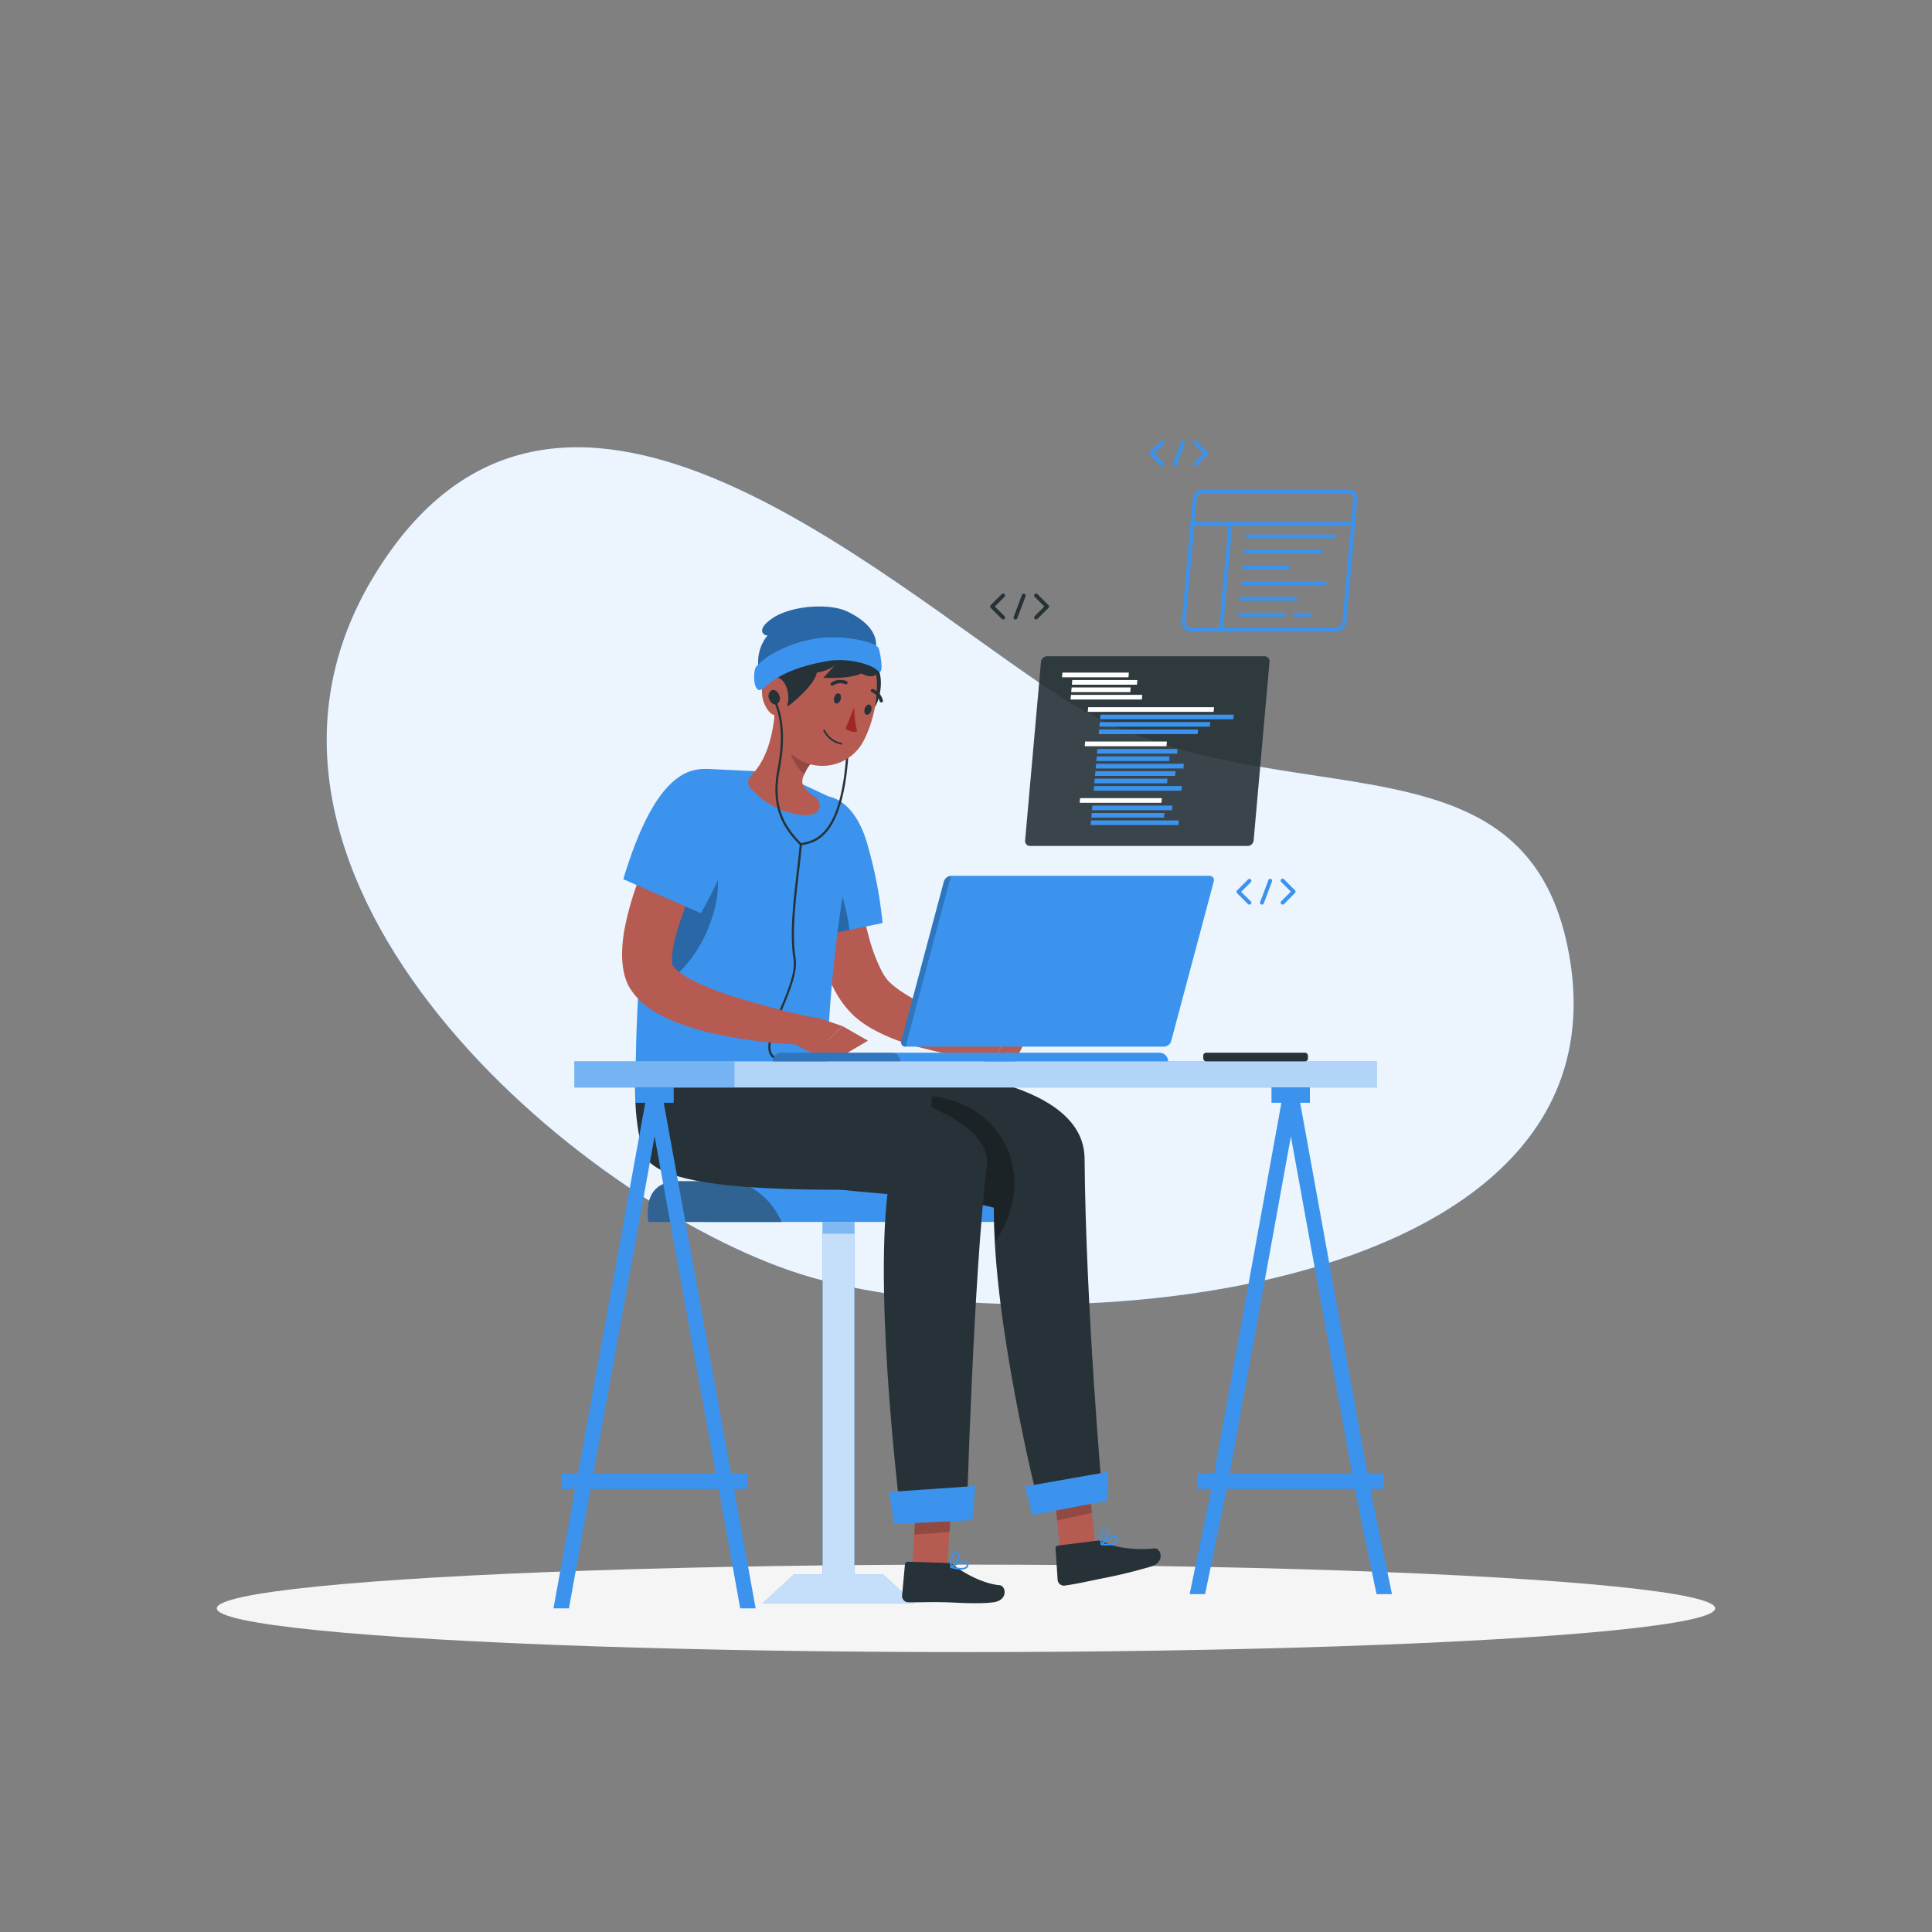 <svg xmlns="http://www.w3.org/2000/svg" viewBox="0 0 500 500"><rect x="0" y="0" width="500" height="500" fill="#808080" stroke="none"/><g id="freepik--background-simple--inject-3"><path d="M273.48,179.72c-48.29-31.86-130-107.29-176.62-30.79-46.27,75.93,48.61,159.44,107.52,179.88,59.55,20.65,217.9,9.18,201.72-81.66C395,184.65,326.81,214.92,273.48,179.72Z" style="fill:#3B93ED"></path><path d="M273.48,179.72c-48.29-31.86-130-107.29-176.62-30.79-46.27,75.93,48.61,159.44,107.52,179.88,59.55,20.65,217.9,9.18,201.72-81.66C395,184.65,326.81,214.92,273.48,179.72Z" style="fill:#fff;opacity:0.9"></path></g><g id="freepik--Shadow--inject-3"><ellipse id="freepik--path--inject-3" cx="250" cy="416.24" rx="193.89" ry="11.32" style="fill:#f5f5f5"></ellipse></g><g id="freepik--Character--inject-3"><path d="M182.31,316.24H268.5c-3-6.54-8.47-10.55-14.37-10.55h-67Z" style="fill:#3B93ED"></path><path d="M167.79,316.24h34.52c-3-6.54-8.47-10.55-14.38-10.55H175.71c-5.9,0-8.83,3.41-7.92,10.55Z" style="fill:#3B93ED"></path><path d="M167.79,316.24h34.52c-3-6.54-8.47-10.55-14.38-10.55H175.71c-5.9,0-8.83,3.41-7.92,10.55Z" style="fill:#263238;opacity:0.5"></path><polygon points="228.59 407.5 221.11 407.5 221.11 316.24 212.9 316.24 212.9 407.5 205.42 407.5 197.36 414.96 212.9 414.96 221.11 414.96 236.65 414.96 228.59 407.5" style="fill:#3B93ED"></polygon><polygon points="228.59 407.5 221.11 407.5 221.11 316.24 212.9 316.24 212.9 407.5 205.42 407.5 197.36 414.96 212.9 414.96 221.11 414.96 236.65 414.96 228.59 407.5" style="fill:#fff;opacity:0.7"></polygon><rect x="212.9" y="316.24" width="8.21" height="3.06" style="fill:#3B93ED;opacity:0.5"></rect><polygon points="274.71 404.95 283.68 402.68 281.55 381.16 272.58 383.43 274.71 404.95" style="fill:#b55b52"></polygon><path d="M284.07,398.71,273.77,400a.66.66,0,0,0-.6.72l.55,8.21a1.64,1.64,0,0,0,1.82,1.42c3.57-.52,5-.91,9.52-1.82a131.68,131.68,0,0,0,13-3.17c3.59-1.21,2.34-4.84.67-4.64-3.95.47-10.17,0-13-1.69A2.67,2.67,0,0,0,284.07,398.71Z" style="fill:#263238"></path><polygon points="272.58 383.44 281.56 381.17 282.58 391.53 273.57 393.49 272.58 383.44" style="opacity:0.2"></polygon><path d="M214,275.54s66.47-2.23,66.69,24.28c.31,38.09,4.45,85.38,4.45,85.38l-16.74,2.48S257,342.29,257.21,312.55c-18.69-5.28-67.23-1.84-72.95-17.33-4.67-12.68-2.23-19.68-2.23-19.68Z" style="fill:#263238"></path><path d="M241.25,283.71s-2,15.16,4.91,26.85a74.05,74.05,0,0,1,11.06,2,78.84,78.84,0,0,0,.46,8.65C268.8,304.62,259.7,285.8,241.25,283.71Z" style="opacity:0.3"></path><polygon points="267.1 392.08 286.49 388.43 286.81 380.91 265.29 384.7 267.1 392.08" style="fill:#3B93ED"></polygon><path d="M287.52,399.89a11.35,11.35,0,0,1-2.48,0,.23.23,0,0,1-.19-.15.22.22,0,0,1,.06-.22c.27-.24,2.64-2.35,3.81-2.06a.85.85,0,0,1,.58.54,1.2,1.2,0,0,1-.12,1.2A2.53,2.53,0,0,1,287.52,399.89Zm-1.94-.4c1.69.12,2.89-.09,3.26-.57a.78.78,0,0,0,.05-.78.37.37,0,0,0-.27-.27C288,397.71,286.56,398.68,285.58,399.49Z" style="fill:#3B93ED"></path><path d="M285.09,399.88H285a.21.21,0,0,1-.13-.16c0-.11-.57-2.72.24-3.73a1.11,1.11,0,0,1,.87-.42.83.83,0,0,1,.85.55c.34,1-.78,3.06-1.62,3.73Zm.77-3.88a.66.66,0,0,0-.44.25c-.48.6-.36,2.12-.22,3,.71-.78,1.43-2.35,1.21-3-.05-.12-.14-.26-.45-.26Z" style="fill:#3B93ED"></path><polygon points="235.92 406.93 245.09 405.76 246.59 384 237.42 385.16 235.92 406.93" style="fill:#b55b52"></polygon><path d="M245.3,404.5l-10.38-.33a.67.67,0,0,0-.71.61l-.76,8.2a1.64,1.64,0,0,0,1.57,1.69c3.61.05,5.34-.11,9.91,0,2.81.09,8.33.5,12.18,0s3.26-4.28,1.59-4.42c-4-.32-9.29-3.06-11.83-5.19A2.59,2.59,0,0,0,245.3,404.5Z" style="fill:#263238"></path><path d="M248.52,406.21a10.88,10.88,0,0,1-2.45-.41.23.23,0,0,1-.16-.17.22.22,0,0,1,.1-.21c.3-.2,3-1.9,4.09-1.43a.83.83,0,0,1,.48.63,1.19,1.19,0,0,1-.31,1.16A2.52,2.52,0,0,1,248.52,406.21Zm-1.85-.7c1.64.38,2.86.37,3.31-.05a.76.76,0,0,0,.17-.76.38.38,0,0,0-.22-.31C249.33,404.13,247.77,404.86,246.67,405.51Z" style="fill:#3B93ED"></path><path d="M246.12,405.81a.19.19,0,0,1-.1,0,.2.2,0,0,1-.11-.17c0-.12-.13-2.78.83-3.65a1.1,1.1,0,0,1,.92-.27.81.81,0,0,1,.76.68c.19,1-1.25,2.9-2.19,3.41A.2.2,0,0,1,246.12,405.81Zm1.38-3.7a.64.64,0,0,0-.47.17c-.57.52-.7,2-.7,2.92.83-.66,1.79-2.09,1.67-2.76,0-.12-.09-.28-.4-.32Z" style="fill:#3B93ED"></path><polygon points="237.42 385.17 246.59 384 245.73 396.45 236.59 397.16 237.42 385.17" style="opacity:0.2"></polygon><path d="M191.39,275.54s66.37,6.28,64,26.26c-3.49,28.81-5.21,90.91-5.21,90.91l-16.92.67s-7.17-56-3.46-85.52c-17.17,0-59.22,1.23-63.06-9.12-3.38-9.14-2.17-23.2-2.17-23.2Z" style="fill:#263238"></path><polygon points="231.35 394.42 251.66 393.41 252.39 384.58 230.12 386.11 231.35 394.42" style="fill:#3B93ED"></polygon><path d="M220.08,215.83l.57,4.6c.2,1.56.42,3.12.66,4.67.5,3.11,1,6.21,1.63,9.25s1.31,6,2.13,8.9a44,44,0,0,0,3,7.85,13.93,13.93,0,0,0,1.73,2.66c.1.12.31.32.52.52s.43.4.65.6c.46.39,1,.79,1.51,1.18a47.66,47.66,0,0,0,7.54,4.27A164.07,164.07,0,0,0,257.56,267l-1.08,6.86a80.22,80.22,0,0,1-10.22-1c-1.68-.26-3.37-.58-5-1s-3.38-.8-5.06-1.31A49.92,49.92,0,0,1,226,266.42a29.42,29.42,0,0,1-2.55-1.58c-.42-.3-.84-.59-1.26-.94a16.23,16.23,0,0,1-1.31-1.11,25.37,25.37,0,0,1-4.12-5.19,53.3,53.3,0,0,1-4.62-10.21,101.6,101.6,0,0,1-2.85-10.08c-.76-3.35-1.43-6.7-1.92-10.06-.26-1.68-.49-3.36-.71-5s-.38-3.33-.52-5.16Z" style="fill:#b55b52"></path><path d="M206.06,209.15c6.79-6.55,15.15-2.68,18.49,9.6a113.63,113.63,0,0,1,3.86,20.14l-21.49,4.44C203,231.61,199.12,215.87,206.06,209.15Z" style="fill:#3B93ED"></path><path d="M213,222.56c-1.54-1.38-5.9,4.81-8.57,12.48.76,2.86,1.62,5.68,2.49,8.3l12.93-2.68C218.81,233,216.43,225.67,213,222.56Z" style="opacity:0.3"></path><path d="M256.24,265.25l5.12.32-4.09,9.4s-8.83-.21-8.64-4.55l1.59-2.08A8.32,8.32,0,0,1,256.24,265.25Z" style="fill:#b55b52"></path><polygon points="266.94 266.33 262.52 274.97 257.27 274.97 261.36 265.57 266.94 266.33" style="fill:#b55b52"></polygon><path d="M206.86,202.58l-10.3-2.94L183.32,199a9.19,9.19,0,0,0-9.16,6.33c-2.53,7.7-4.85,18.85-6.54,28.47-1.9,10.78-2.89,27-3.09,41.73H214c1.13-30.73,5-48.9,6.77-59a9.16,9.16,0,0,0-5.09-9.83Z" style="fill:#3B93ED"></path><path d="M172.58,210.67c-1.91,7-3.63,15.57-5,23.14a217.28,217.28,0,0,0-2.43,23.33c8.15-.81,17.15-10.19,20-22.82C188,222,181.39,209.18,172.58,210.67Z" style="opacity:0.3"></path><path d="M200.67,182.91l4,6.11,5.45,8.33a8.23,8.23,0,0,0-1.68,2.46c-1,2-1.82,3.51,2.39,6.38a2.78,2.78,0,0,1,1.26,2.76c-.24,1.3-1.54,2.56-6.09,1.76a20.92,20.92,0,0,1-11.4-6.33c-1.52-1.51-1.17-2.65.29-4.22C199,195.72,200.26,188.63,200.67,182.91Z" style="fill:#b55b52"></path><path d="M208.78,195.3l-3.34-5.94-.23.49a16.2,16.2,0,0,0-.72,2.28c-.61,2.63,1.44,6.4,3.69,8.19l.26-.51a9.92,9.92,0,0,1,1.54-2.36.67.67,0,0,1,.14-.11Z" style="opacity:0.2"></path><path d="M207.25,218.82a.29.29,0,0,1-.07-.56l.71-.17c3.62-.79,12.1-2.64,11.33-35.18a.29.29,0,0,1,.28-.29h0a.29.29,0,0,1,.29.28c.78,33-8,34.93-11.78,35.75-.25,0-.48.1-.68.16Z" style="fill:#263238"></path><path d="M227.57,173.85c-1.46-4.36-6.7-1.46-6.7-1.46s-.07,9.13,2.74,11.47S229,178.25,227.57,173.85Z" style="fill:#263238"></path><path d="M202.08,172.09c-1.61,9.06-3,14.26.35,20.07a12,12,0,0,0,21.16-.61c3.83-7.47,5.81-21-2-27A12.1,12.1,0,0,0,202.08,172.09Z" style="fill:#b55b52"></path><path d="M200.37,177.42c-2.44,3.88,3.65,5.3,3.65,5.3s7.29-5.49,7.44-9.14S202.31,174.34,200.37,177.42Z" style="fill:#263238"></path><path d="M198,178.88c-1.2-1-2.52-4.81-1.51-8.16s4.23-7,7.13-5.81c1.08-3.09,15.92-6.89,20.88,0,5.78,8.05,2.75,12.19-2.06,9.07l-8.8-2.85Z" style="fill:#263238"></path><path d="M224.37,173.25c-2.35,2.78-11.26,2.15-11.26,2.15l2.92-3.2a9.76,9.76,0,0,1-6.76,1.87c-4.37-.25-2-4.74-2-4.74S228.79,168,224.37,173.25Z" style="fill:#263238"></path><path d="M197.2,178.65a8.14,8.14,0,0,0,1.83,5.51c1.66,2,4.22.4,4.82-2.06.53-2.21-.16-5.64-2.34-6.7S197.31,176.17,197.2,178.65Z" style="fill:#b55b52"></path><path d="M196.33,172.9a10.78,10.78,0,0,1,2.35-8.48c-.82.19-3.39-1.32,1.34-4.48s14.55-4,19.44-1.59c9.58,4.7,6.93,10.26,6.93,10.26Z" style="fill:#3B93ED"></path><path d="M196.33,172.9a10.78,10.78,0,0,1,2.35-8.48c-.82.19-3.39-1.32,1.34-4.48s14.55-4,19.44-1.59c9.58,4.7,6.93,10.26,6.93,10.26Z" style="opacity:0.3"></path><path d="M196.52,178.6c1.66.06,3.27-4.95,17.34-7.48,5.68-1,11.63.8,13.29,2.44s.88-3.75.28-5.68-9.39-3.47-15.1-2.78c-9.91,1.19-15.86,6.24-16.68,7.51S195,178.56,196.52,178.6Z" style="fill:#3B93ED"></path><path d="M201.7,180a1.73,1.73,0,0,1-.73,2.26c-.73.23-1.59-.39-1.92-1.4a1.73,1.73,0,0,1,.73-2.26C200.51,178.37,201.37,179,201.7,180Z" style="fill:#263238"></path><path d="M202.88,274.54c-1.72,0-2.86-.46-3.49-1.41-1.54-2.3.43-7.05,2.52-12.08,2-4.7,4-9.57,3.44-12.91-1-6.37-.08-14.41.82-22.18.3-2.56.58-5,.79-7.32-3.87-4-7.77-9.13-5.72-19.69,1.36-7,1.06-12.8-.89-17.3a.27.27,0,0,1,.14-.37.29.29,0,0,1,.38.14c2,4.62,2.31,10.55.93,17.64-2,10.37,1.86,15.39,5.66,19.27a.32.32,0,0,1,.07.23c-.21,2.39-.49,4.86-.8,7.47-.89,7.73-1.82,15.73-.82,22,.56,3.5-1.49,8.44-3.48,13.22s-3.94,9.5-2.57,11.55c.52.78,1.51,1.16,3,1.16a.28.28,0,0,1,0,.56Z" style="fill:#263238"></path><path d="M215.89,180.47c-.23.71,0,1.42.41,1.59s1-.27,1.24-1,.06-1.42-.4-1.59S216.12,179.76,215.89,180.47Z" style="fill:#263238"></path><ellipse cx="224.63" cy="183.68" rx="1.35" ry="0.88" transform="translate(-15.83 346.08) rotate(-73.31)" style="fill:#263238"></ellipse><path d="M221.09,183a23.82,23.82,0,0,0,.74,6.27c-1.42.52-3-.71-3-.71Z" style="fill:#a02724"></path><path d="M216.85,192.45a6.45,6.45,0,0,1-3.77-3.33.22.22,0,0,1,.12-.28.22.22,0,0,1,.29.12,6.13,6.13,0,0,0,4.29,3.3.22.22,0,0,1,.17.26.22.22,0,0,1-.26.17A7.41,7.41,0,0,1,216.85,192.45Z" style="fill:#263238"></path><path d="M215.16,177.41a.45.45,0,0,1-.16-.15.43.43,0,0,1,.14-.6,4.21,4.21,0,0,1,3.93-.41.44.44,0,1,1-.38.79,3.36,3.36,0,0,0-3.08.35A.45.45,0,0,1,215.16,177.41Z" style="fill:#263238"></path><path d="M225.37,178.8a.42.42,0,0,1,0-.22.44.44,0,0,1,.57-.24,4.19,4.19,0,0,1,2.57,3,.44.44,0,0,1-.86.14,3.36,3.36,0,0,0-2.05-2.34A.41.41,0,0,1,225.37,178.8Z" style="fill:#263238"></path><path d="M188,212.73c-.83,1.5-1.74,3.21-2.6,4.83s-1.71,3.31-2.53,5c-1.65,3.33-3.2,6.68-4.61,10a77.64,77.64,0,0,0-3.46,10,30.88,30.88,0,0,0-.84,4.56c-.17,1.33.07,2.77,0,2.46a6,6,0,0,0,1.9,2,24.11,24.11,0,0,0,4,2.41,73.13,73.13,0,0,0,10,3.92C193.32,259,197,260,200.61,261s7.42,1.78,11.06,2.58l-.68,6.91A135.68,135.68,0,0,1,187.2,268a74.26,74.26,0,0,1-12-3.37,35.76,35.76,0,0,1-6.19-3.05,17.64,17.64,0,0,1-6.17-6.15,13.2,13.2,0,0,1-1.09-2.63l-.19-.69-.11-.54c-.09-.37-.14-.71-.2-1.07a24.87,24.87,0,0,1-.25-3.95,38.09,38.09,0,0,1,.79-6.91,77.37,77.37,0,0,1,3.56-12.15c1.43-3.84,3.06-7.54,4.81-11.16q1.32-2.72,2.73-5.37c.94-1.8,1.89-3.48,3-5.33Z" style="fill:#b55b52"></path><path d="M180.39,199.17c9.32-1.42,13.9,6.58,9.52,18.52a113.84,113.84,0,0,1-8.52,18.65l-20.09-8.81C164.9,215.71,170.83,200.62,180.39,199.17Z" style="fill:#3B93ED"></path><path d="M212.48,263.66l5.58,1.91-7.41,7.08s-9.05-3.25-7.2-7.18l2.28-1.3A8.3,8.3,0,0,1,212.48,263.66Z" style="fill:#b55b52"></path><polygon points="224.63 269.33 216.26 274.26 210.66 272.65 218.06 265.57 224.63 269.33" style="fill:#b55b52"></polygon></g><g id="freepik--Desk--inject-3"><rect x="148.67" y="274.68" width="207.62" height="6.76" style="fill:#3B93ED"></rect><rect x="148.67" y="274.68" width="207.62" height="6.76" style="fill:#fff;opacity:0.6"></rect><rect x="148.67" y="274.68" width="41.43" height="6.76" transform="translate(338.76 556.12) rotate(180)" style="fill:#3B93ED;opacity:0.5"></rect><path d="M300.06,272.44H202.23a2.25,2.25,0,0,0-2.24,2.24H302.31A2.25,2.25,0,0,0,300.06,272.44Z" style="fill:#3B93ED"></path><path d="M313,226.67H246.15a2.07,2.07,0,0,0-1.88,1.48l-11,41.24a1.1,1.1,0,0,0,1.09,1.48h66.88a2,2,0,0,0,1.87-1.48l11-41.24A1.1,1.1,0,0,0,313,226.67Z" style="fill:#3B93ED"></path><path d="M244.27,228.15l-11,41.24a1.1,1.1,0,0,0,1.09,1.48l11.76-44.2A2.07,2.07,0,0,0,244.27,228.15Z" style="opacity:0.2"></path><path d="M230.78,272.44H202.23a2.25,2.25,0,0,0-2.24,2.24h33A2.25,2.25,0,0,0,230.78,272.44Z" style="opacity:0.2"></path><path d="M191.56,416.24h4l-5.61-30.9h3.49v-4H189.2l-17.42-95.94h2.57v-4h-9.94v4H167l-17.42,95.94h-4.22v4h3.49l-5.61,30.9h4l5.61-30.9H186Zm-38-34.88,15.85-87.25,15.84,87.25Z" style="fill:#3B93ED"></path><path d="M356.24,412.56h4l-5.61-27.22h3.49v-4h-4.22l-17.42-95.94H339v-4h-9.94v4h2.57l-17.42,95.94H310v4h3.49l-5.61,27.22h4l5.61-27.22h33.14Zm-38-31.2,15.84-87.25,15.85,87.25Z" style="fill:#3B93ED"></path><rect x="311.4" y="272.44" width="27.1" height="2.24" rx="0.73" style="fill:#263238"></rect></g><g id="freepik--Coding--inject-3"><path d="M266.6,218.94a1.29,1.29,0,0,1-1.3-1.43l4.11-46.24a1.6,1.6,0,0,1,1.56-1.43h56.28a1.29,1.29,0,0,1,1.3,1.43l-4.11,46.24a1.6,1.6,0,0,1-1.56,1.43Z" style="fill:#263238;opacity:0.9"></path><polygon points="314.08 184.23 281.51 184.23 281.62 183.03 314.19 183.03 314.08 184.23" style="fill:#fff"></polygon><polygon points="319.19 186.15 284.69 186.15 284.79 184.95 319.3 184.95 319.19 186.15" style="fill:#3B93ED"></polygon><polygon points="313.11 188.07 284.52 188.07 284.62 186.87 313.21 186.87 313.11 188.07" style="fill:#3B93ED"></polygon><polygon points="309.95 189.99 284.35 189.99 284.45 188.79 310.06 188.79 309.95 189.99" style="fill:#3B93ED"></polygon><polygon points="301.89 193.12 280.73 193.12 280.83 191.91 301.99 191.91 301.89 193.12" style="fill:#fff"></polygon><polygon points="306.38 197.67 283.66 197.67 283.56 198.88 306.27 198.88 306.38 197.67" style="fill:#3B93ED"></polygon><polygon points="302.66 195.75 283.83 195.75 283.73 196.96 302.55 196.96 302.66 195.75" style="fill:#3B93ED"></polygon><polygon points="304.74 193.83 284 193.83 283.9 195.04 304.63 195.04 304.74 193.83" style="fill:#3B93ED"></polygon><polygon points="300.58 207.76 279.42 207.76 279.53 206.56 300.69 206.56 300.58 207.76" style="fill:#fff"></polygon><polygon points="305.08 212.32 282.36 212.32 282.25 213.52 304.97 213.52 305.08 212.32" style="fill:#3B93ED"></polygon><polygon points="301.36 210.4 282.53 210.4 282.43 211.6 301.25 211.6 301.36 210.4" style="fill:#3B93ED"></polygon><polygon points="303.44 208.48 282.7 208.48 282.6 209.68 303.33 209.68 303.44 208.48" style="fill:#3B93ED"></polygon><polygon points="292.04 175.28 274.86 175.28 274.96 174.07 292.15 174.07 292.04 175.28" style="fill:#fff"></polygon><polygon points="295.62 179.83 277.17 179.83 277.06 181.04 295.51 181.04 295.62 179.83" style="fill:#fff"></polygon><polygon points="292.62 177.91 277.34 177.91 277.23 179.12 292.52 179.12 292.62 177.91" style="fill:#fff"></polygon><polygon points="294.34 175.99 277.51 175.99 277.4 177.2 294.24 177.2 294.34 175.99" style="fill:#fff"></polygon><polygon points="305.87 203.43 283.15 203.43 283.04 204.64 305.76 204.64 305.87 203.43" style="fill:#3B93ED"></polygon><polygon points="302.15 201.51 283.32 201.51 283.21 202.72 302.04 202.72 302.15 201.51" style="fill:#3B93ED"></polygon><polygon points="304.23 199.59 283.49 199.59 283.39 200.8 304.12 200.8 304.23 199.59" style="fill:#3B93ED"></polygon><path d="M345.72,163.42H308.21a2.34,2.34,0,0,1-2.36-2.59l2.82-31.71a2.79,2.79,0,0,1,2.73-2.5h37.5a2.34,2.34,0,0,1,2.36,2.59l-2.82,31.71A2.78,2.78,0,0,1,345.72,163.42Zm-34.32-35.8a1.79,1.79,0,0,0-1.74,1.59l-2.81,31.71a1.35,1.35,0,0,0,.34,1.07,1.37,1.37,0,0,0,1,.43h37.51a1.78,1.78,0,0,0,1.73-1.59l2.82-31.71a1.39,1.39,0,0,0-.35-1.06,1.36,1.36,0,0,0-1-.44Z" style="fill:#3B93ED"></path><path d="M350.2,136.07H308.6a.5.5,0,0,1-.5-.5.5.5,0,0,1,.5-.5h41.6a.5.5,0,0,1,.5.5A.51.51,0,0,1,350.2,136.07Z" style="fill:#3B93ED"></path><path d="M316,163.42h-.05a.49.49,0,0,1-.45-.54l2.43-27.36a.51.51,0,0,1,.54-.45.5.5,0,0,1,.46.54L316.49,163A.51.51,0,0,1,316,163.42Z" style="fill:#3B93ED"></path><path d="M345.32,139.32H322.74a.5.5,0,0,1-.5-.5.5.5,0,0,1,.5-.5h22.58a.5.5,0,0,1,.5.5A.5.5,0,0,1,345.32,139.32Z" style="fill:#3B93ED"></path><path d="M341.78,143.31h-19.4a.51.51,0,0,1-.5-.5.5.5,0,0,1,.5-.5h19.4a.5.5,0,0,1,.5.5A.5.5,0,0,1,341.78,143.31Z" style="fill:#3B93ED"></path><path d="M333.31,147.42H322a.5.5,0,0,1-.5-.5.5.5,0,0,1,.5-.5h11.29a.51.51,0,0,1,.5.5A.5.5,0,0,1,333.31,147.42Z" style="fill:#3B93ED"></path><path d="M335.09,155.45H321.3a.5.5,0,0,1-.5-.5.51.51,0,0,1,.5-.5h13.79a.51.51,0,0,1,.5.5A.5.5,0,0,1,335.09,155.45Z" style="fill:#3B93ED"></path><path d="M332.23,159.57H320.94a.5.5,0,0,1,0-1h11.29a.5.5,0,0,1,0,1Z" style="fill:#3B93ED"></path><path d="M338.84,159.57h-3.62a.5.5,0,0,1,0-1h3.62a.5.5,0,0,1,0,1Z" style="fill:#3B93ED"></path><path d="M342.81,151.41H321.66a.5.5,0,0,1,0-1h21.15a.5.5,0,0,1,0,1Z" style="fill:#3B93ED"></path><path d="M268.14,160.31a.51.51,0,0,1-.36-.15.5.5,0,0,1,0-.7l2.5-2.5-2.5-2.49a.5.5,0,0,1,.71-.71l2.85,2.85a.51.51,0,0,1,0,.71l-2.85,2.84A.49.49,0,0,1,268.14,160.31Z" style="fill:#263238"></path><path d="M259.6,160.31a.49.49,0,0,1-.35-.15l-2.85-2.84a.51.51,0,0,1,0-.71l2.85-2.85a.5.5,0,1,1,.71.71l-2.5,2.49,2.5,2.5a.5.5,0,0,1,0,.7A.51.51,0,0,1,259.6,160.31Z" style="fill:#263238"></path><path d="M262.8,160.31a.51.51,0,0,1-.17,0,.5.5,0,0,1-.29-.64l2.13-5.7a.5.5,0,0,1,.64-.29.5.5,0,0,1,.3.64l-2.14,5.7A.49.49,0,0,1,262.8,160.31Z" style="fill:#263238"></path><path d="M331.93,234.1a.47.47,0,0,1-.35-.15.5.5,0,0,1,0-.71l2.49-2.49-2.49-2.5a.49.49,0,1,1,.7-.7l2.85,2.84a.53.53,0,0,1,.15.36.51.51,0,0,1-.15.35L332.28,234A.47.47,0,0,1,331.93,234.1Z" style="fill:#3B93ED"></path><path d="M323.39,234.1A.5.5,0,0,1,323,234l-2.85-2.85a.51.51,0,0,1,0-.71l2.85-2.84a.5.5,0,0,1,.71,0,.5.5,0,0,1,0,.7l-2.5,2.5,2.5,2.49a.51.51,0,0,1,0,.71A.51.51,0,0,1,323.39,234.1Z" style="fill:#3B93ED"></path><path d="M326.6,234.1a.39.39,0,0,1-.18,0,.49.49,0,0,1-.29-.64l2.13-5.7a.5.5,0,0,1,.94.35l-2.14,5.7A.49.49,0,0,1,326.6,234.1Z" style="fill:#3B93ED"></path><path d="M309.35,120.7a.51.51,0,0,1-.36-.15.5.5,0,0,1,0-.7l2.5-2.5-2.5-2.49a.5.5,0,0,1,.71-.71l2.85,2.85a.51.51,0,0,1,0,.71l-2.85,2.84A.49.49,0,0,1,309.35,120.7Z" style="fill:#3B93ED"></path><path d="M300.81,120.7a.5.5,0,0,1-.35-.15l-2.85-2.84a.51.51,0,0,1,0-.71l2.85-2.85a.5.5,0,1,1,.71.71l-2.5,2.49,2.5,2.5a.5.5,0,0,1,0,.7A.51.51,0,0,1,300.81,120.7Z" style="fill:#3B93ED"></path><path d="M304,120.7l-.17,0a.5.5,0,0,1-.29-.64l2.13-5.7a.5.5,0,0,1,.64-.29.5.5,0,0,1,.3.64l-2.14,5.7A.49.49,0,0,1,304,120.7Z" style="fill:#3B93ED"></path></g></svg>